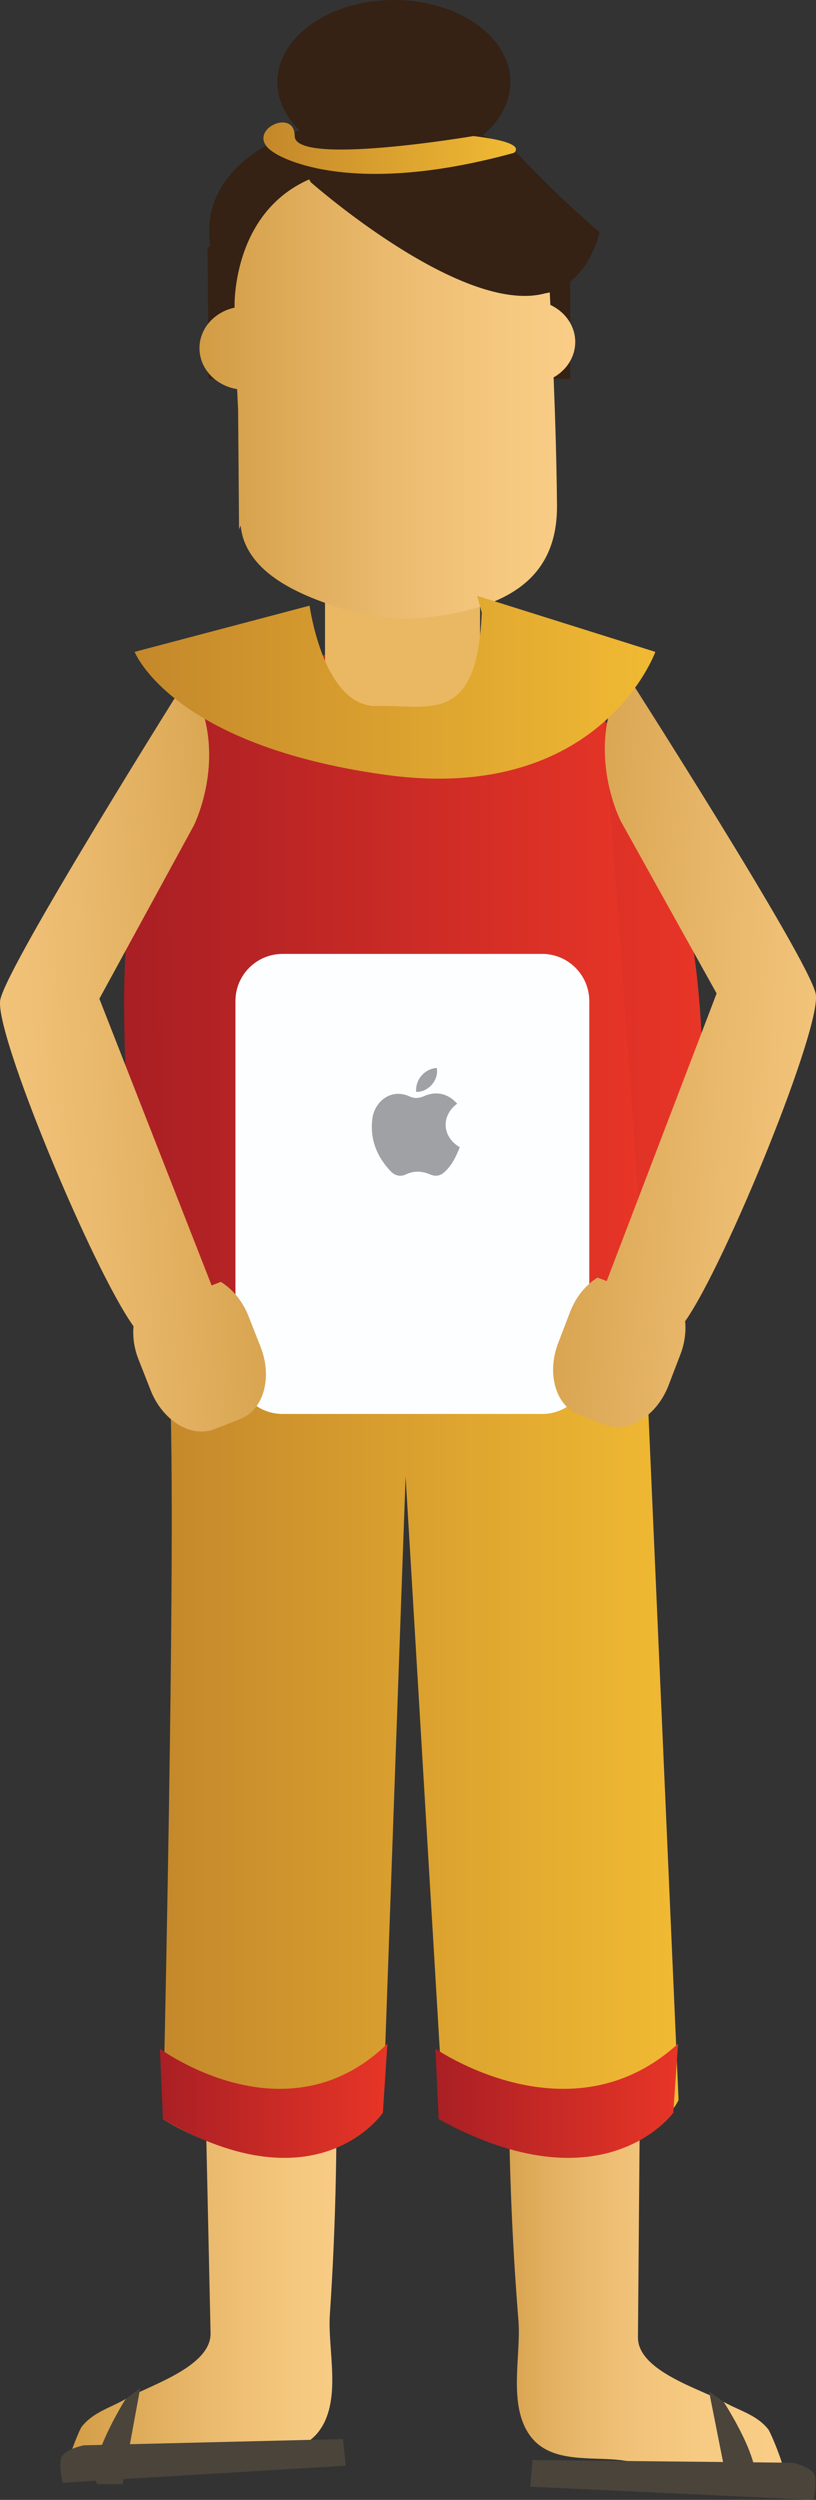 <?xml version="1.0" encoding="utf-8"?>
<!-- Generator: Adobe Illustrator 15.0.0, SVG Export Plug-In . SVG Version: 6.00 Build 0)  -->
<!DOCTYPE svg PUBLIC "-//W3C//DTD SVG 1.1//EN" "http://www.w3.org/Graphics/SVG/1.1/DTD/svg11.dtd">
<svg version="1.1" id="Layer_1" xmlns="http://www.w3.org/2000/svg" xmlns:xlink="http://www.w3.org/1999/xlink" x="0px" y="0px"
	 width="91.637px" height="280.727px" viewBox="419.304 5.278 91.637 280.727"
	 enable-background="new 419.304 5.278 91.637 280.727" xml:space="preserve">
<rect x="419.304" y="5.278" width="91.637" height="280.727" fill="#333333" stroke="none"/>
<g id="Layer_1_1_">
	<g>
		<g>
			<defs>
				<path id="SVGID_1_" d="M466.861,77.519c-40.341,0.549-34.63,37.203-31.225,75.563h60.745c0,0,12.951-75.559-29.038-75.566
					C467.18,77.515,467.024,77.517,466.861,77.519"/>
			</defs>
			<clipPath id="SVGID_2_">
				<use xlink:href="#SVGID_1_"  overflow="visible"/>
			</clipPath>
			
				<linearGradient id="SVGID_3_" gradientUnits="userSpaceOnUse" x1="-207.103" y1="113.712" x2="-206.104" y2="113.712" gradientTransform="matrix(65.026 0 0 65.026 13900.447 -7279.033)">
				<stop  offset="0" style="stop-color:#A91F24"/>
				<stop  offset="1" style="stop-color:#E83527"/>
			</linearGradient>
			<rect x="426.52" y="77.516" clip-path="url(#SVGID_2_)" fill="url(#SVGID_3_)" width="82.812" height="75.566"/>
		</g>
	</g>
	<g>
		<g>
			<defs>
				<rect id="SVGID_4_" x="-33.093" y="-134.17" width="1000" height="595.28"/>
			</defs>
			<clipPath id="SVGID_5_">
				<use xlink:href="#SVGID_4_"  overflow="visible"/>
			</clipPath>
			<path clip-path="url(#SVGID_5_)" fill="#EAB862" d="M473.214,83.043c0,3.762-3.694,6.813-8.246,6.813h-0.918
				c-4.555,0-8.246-3.051-8.246-6.813V71.311c0-3.761,3.691-6.814,8.246-6.814h0.918c4.552,0,8.246,3.053,8.246,6.814V83.043z"/>
		</g>
		<g>
			<defs>
				<rect id="SVGID_6_" x="-33.093" y="-134.17" width="1000" height="595.28"/>
			</defs>
			<clipPath id="SVGID_7_">
				<use xlink:href="#SVGID_6_"  overflow="visible"/>
			</clipPath>
			<path clip-path="url(#SVGID_7_)" fill="#352215" d="M445.868,32.946V47.83h-3.121l-0.142-14.616
				C442.605,33.214,444.876,29.729,445.868,32.946"/>
		</g>
		<g>
			<defs>
				<rect id="SVGID_8_" x="-33.093" y="-134.17" width="1000" height="595.28"/>
			</defs>
			<clipPath id="SVGID_9_">
				<use xlink:href="#SVGID_8_"  overflow="visible"/>
			</clipPath>
			<path clip-path="url(#SVGID_9_)" fill="#352215" d="M483.337,32.946V47.83h-3.122l-0.142-14.616
				C480.075,33.214,482.344,29.729,483.337,32.946"/>
		</g>
	</g>
	<g>
		<g>
			<defs>
				<path id="SVGID_10_" d="M445.631,27.84c0.008,0.458,0.011,0.918,0.008,1.377l-0.338-0.65l0.337,0.747
					c-0.008,1.241-0.062,2.481-0.197,3.719c0.046,0.363,0.086,0.715,0.09,1.018c0.036,1.922,0.069,3.849,0.111,5.776
					c-2.253,0.486-3.937,2.335-3.937,4.544c0,2.31,1.829,4.221,4.229,4.604c0.035,0.768,0.069,1.533,0.11,2.301l0.106,13.444
					l0.175-0.422c0.071,0.609,0.195,1.196,0.406,1.753c1.495,3.94,6.202,5.989,10.326,7.365c4.013,1.341,7.508,1.651,11.743,0.99
					c7.79-1.214,13.137-4.398,13.055-12.433c-0.047-4.769-0.19-9.543-0.381-14.314c1.456-0.825,2.43-2.295,2.43-3.978
					c0-1.818-1.137-3.388-2.792-4.161c-0.196-4.064-0.411-8.126-0.613-12.184c0,0-3.404-8.862-17.314-9.107
					c-0.16-0.003-0.319-0.004-0.477-0.004C451.371,18.223,446.813,25.488,445.631,27.84"/>
			</defs>
			<clipPath id="SVGID_11_">
				<use xlink:href="#SVGID_10_"  overflow="visible"/>
			</clipPath>
			
				<linearGradient id="SVGID_12_" gradientUnits="userSpaceOnUse" x1="-205.634" y1="115.974" x2="-204.634" y2="115.974" gradientTransform="matrix(42.2 0 0 42.2 9119.435 -4847.394)">
				<stop  offset="0" style="stop-color:#D29C44"/>
				<stop  offset="0.003" style="stop-color:#D29C44"/>
				<stop  offset="0.145" style="stop-color:#D9A551"/>
				<stop  offset="0.503" style="stop-color:#EABA6E"/>
				<stop  offset="0.796" style="stop-color:#F5C87F"/>
				<stop  offset="0.988" style="stop-color:#F9CD86"/>
				<stop  offset="1" style="stop-color:#F9CD86"/>
			</linearGradient>
			<rect x="441.706" y="18.224" clip-path="url(#SVGID_11_)" fill="url(#SVGID_12_)" width="42.199" height="56.843"/>
		</g>
	</g>
	<g>
		<g>
			<defs>
				<rect id="SVGID_13_" x="-33.093" y="-134.17" width="1000" height="595.28"/>
			</defs>
			<clipPath id="SVGID_14_">
				<use xlink:href="#SVGID_13_"  overflow="visible"/>
			</clipPath>
			<path clip-path="url(#SVGID_14_)" fill="#352215" d="M476.623,14.502c0,5.096-5.857,9.228-13.085,9.228
				c-7.226,0-13.084-4.132-13.084-9.228c0-5.093,5.858-9.224,13.084-9.224C470.764,5.278,476.623,9.409,476.623,14.502"/>
		</g>
	</g>
	<g>
		<g>
			<defs>
				<path id="SVGID_15_" d="M473.929,197.622l2.548,45.905c0.102,7.429,0.448,14.904,1.047,22.312
					c0.317,3.938-1.195,9.435,1.265,12.898c2.348,3.303,7.053,2.334,10.555,2.848c5.969,0.879,11.931,1.785,17.899,2.668
					c1.142,0.172-1.328-5.754-1.677-6.188c-1.312-1.632-3.24-2.076-4.988-3.062c-2.536-1.426-9.657-3.455-9.631-7.25
					c0.013-1.383,0.623-76.207,0.623-76.207L473.929,197.622z"/>
			</defs>
			<clipPath id="SVGID_16_">
				<use xlink:href="#SVGID_15_"  overflow="visible"/>
			</clipPath>
			
				<linearGradient id="SVGID_17_" gradientUnits="userSpaceOnUse" x1="-204.566" y1="117.614" x2="-203.565" y2="117.614" gradientTransform="matrix(33.612 0 0 33.612 7349.85 -3715.3)">
				<stop  offset="0" style="stop-color:#D29C44"/>
				<stop  offset="0.003" style="stop-color:#D29C44"/>
				<stop  offset="0.154" style="stop-color:#DEAB5A"/>
				<stop  offset="0.331" style="stop-color:#E9B96D"/>
				<stop  offset="0.52" style="stop-color:#F2C47B"/>
				<stop  offset="0.728" style="stop-color:#F7CB83"/>
				<stop  offset="0.988" style="stop-color:#F9CD86"/>
				<stop  offset="1" style="stop-color:#F9CD86"/>
			</linearGradient>
			<rect x="473.928" y="191.545" clip-path="url(#SVGID_16_)" fill="url(#SVGID_17_)" width="34.455" height="92.879"/>
		</g>
	</g>
	<g>
		<g>
			<defs>
				<rect id="SVGID_18_" x="-33.093" y="-134.17" width="1000" height="595.28"/>
			</defs>
			<clipPath id="SVGID_19_">
				<use xlink:href="#SVGID_18_"  overflow="visible"/>
			</clipPath>
			<path clip-path="url(#SVGID_19_)" fill="#4A443B" d="M508.237,281.833c0,0,2.427,0.438,2.599,1.561
				c0.17,1.123-0.178,2.611-0.178,2.611l-31.808-1.48l0.253-2.996L508.237,281.833z"/>
		</g>
		<g>
			<defs>
				<rect id="SVGID_20_" x="-33.093" y="-134.17" width="1000" height="595.28"/>
			</defs>
			<clipPath id="SVGID_21_">
				<use xlink:href="#SVGID_20_"  overflow="visible"/>
			</clipPath>
			<path clip-path="url(#SVGID_21_)" fill="#4A443B" d="M500.578,275.004c0,0,4.711,7.236,3.324,9.524l-2.84,0.038l-2.134-10.757
				L500.578,275.004z"/>
		</g>
	</g>
	<g>
		<g>
			<defs>
				<path id="SVGID_22_" d="M442.95,267.282c0.079,3.797-7.014,5.92-9.53,7.385c-1.731,1.01-3.654,1.479-4.944,3.129
					c-0.342,0.437-2.732,6.395-1.591,6.209c5.954-0.967,11.904-1.951,17.859-2.909c3.495-0.567,8.214,0.339,10.516-2.996
					c2.411-3.498,0.823-8.972,1.087-12.913c0.498-7.416,0.742-14.895,0.742-22.324l1.918-45.936l-17.724-5.838
					C441.283,191.088,442.921,265.901,442.95,267.282"/>
			</defs>
			<clipPath id="SVGID_23_">
				<use xlink:href="#SVGID_22_"  overflow="visible"/>
			</clipPath>
			
				<linearGradient id="SVGID_24_" gradientUnits="userSpaceOnUse" x1="-204.374" y1="117.909" x2="-203.374" y2="117.909" gradientTransform="matrix(32.428 0 0 32.428 7054.057 -3585.937)">
				<stop  offset="0" style="stop-color:#D29C44"/>
				<stop  offset="0.003" style="stop-color:#D29C44"/>
				<stop  offset="0.145" style="stop-color:#D9A551"/>
				<stop  offset="0.503" style="stop-color:#EABA6E"/>
				<stop  offset="0.796" style="stop-color:#F5C87F"/>
				<stop  offset="0.988" style="stop-color:#F9CD86"/>
				<stop  offset="1" style="stop-color:#F9CD86"/>
			</linearGradient>
			<rect x="425.743" y="191.088" clip-path="url(#SVGID_23_)" fill="url(#SVGID_24_)" width="33.264" height="93.102"/>
		</g>
	</g>
	<g>
		<g>
			<defs>
				<path id="SVGID_25_" d="M474.145,81.268c-0.756,5.297-7.569,7.949-15.137,6.057c-7.57-1.894-5.679-11.734-5.679-11.734
					c-1.892,0-12.11,5.3-12.11,5.3l-6.812,69.26l57.304-0.472l-5.074-70.303c-1.515-1.514-12.49-4.92-12.49-4.92L474.145,81.268
					L474.145,81.268z"/>
			</defs>
			<clipPath id="SVGID_26_">
				<use xlink:href="#SVGID_25_"  overflow="visible"/>
			</clipPath>
			
				<linearGradient id="SVGID_27_" gradientUnits="userSpaceOnUse" x1="-206.737" y1="114.275" x2="-205.737" y2="114.275" gradientTransform="matrix(57.303 0 0 57.303 12281.029 -6435.935)">
				<stop  offset="0" style="stop-color:#A91F24"/>
				<stop  offset="1" style="stop-color:#E83527"/>
			</linearGradient>
			<rect x="434.407" y="74.456" clip-path="url(#SVGID_26_)" fill="url(#SVGID_27_)" width="57.304" height="75.695"/>
		</g>
	</g>
	<g>
		<g>
			<defs>
				<rect id="SVGID_28_" x="-33.093" y="-134.17" width="1000" height="595.28"/>
			</defs>
			<clipPath id="SVGID_29_">
				<use xlink:href="#SVGID_28_"  overflow="visible"/>
			</clipPath>
			<path clip-path="url(#SVGID_29_)" fill="#4A443B" d="M428.702,279.877c0,0-2.42,0.473-2.575,1.598
				c-0.156,1.125,0.213,2.605,0.213,2.605l31.784-1.914l-0.297-2.992L428.702,279.877z"/>
		</g>
		<g>
			<defs>
				<rect id="SVGID_30_" x="-33.093" y="-134.17" width="1000" height="595.28"/>
			</defs>
			<clipPath id="SVGID_31_">
				<use xlink:href="#SVGID_30_"  overflow="visible"/>
			</clipPath>
			<path clip-path="url(#SVGID_31_)" fill="#4A443B" d="M433.419,274.667c0,0-4.609,7.297-3.19,9.566h2.838l1.986-10.783
				L433.419,274.667z"/>
		</g>
	</g>
	<g>
		<g>
			<defs>
				<path id="SVGID_32_" d="M437.829,157.258l0.114-0.004c-0.018-0.019-0.036-0.028-0.054-0.028
					C437.869,157.227,437.85,157.237,437.829,157.258 M437.943,157.254c1.636,1.787-0.339,85.998-0.339,85.998
					s15.328,10.006,24.695-0.715l2.555-71.471l4.257,71.471c0,0,22.14,7.148,26.396-1.431l-3.751-85.46L437.943,157.254z"/>
			</defs>
			<clipPath id="SVGID_33_">
				<use xlink:href="#SVGID_32_"  overflow="visible"/>
			</clipPath>
			
				<linearGradient id="SVGID_34_" gradientUnits="userSpaceOnUse" x1="-206.77" y1="114.275" x2="-205.77" y2="114.275" gradientTransform="matrix(57.903 0 0 57.903 12410.147 -6412.416)">
				<stop  offset="0" style="stop-color:#C4882B"/>
				<stop  offset="1" style="stop-color:#F1BA33"/>
				<stop  offset="1" style="stop-color:#687533"/>
			</linearGradient>
			<rect x="437.604" y="155.647" clip-path="url(#SVGID_33_)" fill="url(#SVGID_34_)" width="57.904" height="97.611"/>
		</g>
	</g>
	<g>
		<g>
			<defs>
				<path id="SVGID_35_" d="M439.052,149.393c-2.557,0-4.629,2.16-4.629,4.824c0,2.668,2.072,4.828,4.629,4.828h50.638
					c2.555,0,4.629-2.16,4.629-4.828c0-2.664-2.074-4.824-4.629-4.824H439.052z"/>
			</defs>
			<clipPath id="SVGID_36_">
				<use xlink:href="#SVGID_35_"  overflow="visible"/>
			</clipPath>
			
				<linearGradient id="SVGID_37_" gradientUnits="userSpaceOnUse" x1="-206.871" y1="114.07" x2="-205.871" y2="114.07" gradientTransform="matrix(59.896 0 0 59.896 12825.178 -6678.146)">
				<stop  offset="0" style="stop-color:#A91F24"/>
				<stop  offset="1" style="stop-color:#E83527"/>
			</linearGradient>
			<rect x="434.423" y="149.393" clip-path="url(#SVGID_36_)" fill="url(#SVGID_37_)" width="59.896" height="9.652"/>
		</g>
	</g>
	<g>
		<g>
			<defs>
				<rect id="SVGID_38_" x="-33.093" y="-134.17" width="1000" height="595.28"/>
			</defs>
			<clipPath id="SVGID_39_">
				<use xlink:href="#SVGID_38_"  overflow="visible"/>
			</clipPath>
			<path clip-path="url(#SVGID_39_)" fill="#352215" d="M454.211,25.748c0,0,17.036,15.054,26.354,12.46c0,0,4.382-0.435,6.08-6.858
				c0,0-4.318-3.598-8.737-8.327C473.486,18.295,446.193,12.796,454.211,25.748"/>
		</g>
		<g>
			<defs>
				<rect id="SVGID_40_" x="-33.093" y="-134.17" width="1000" height="595.28"/>
			</defs>
			<clipPath id="SVGID_41_">
				<use xlink:href="#SVGID_40_"  overflow="visible"/>
			</clipPath>
			<path clip-path="url(#SVGID_41_)" fill="#352215" d="M445.642,39.828c0,0-0.433-12.079,10.354-15.107
				c0,0-4.353-3.785-0.188-5.675C455.808,19.046,435.477,23.141,445.642,39.828"/>
		</g>
	</g>
	<g>
		<g>
			<defs>
				<path id="SVGID_42_" d="M450.13,22.45c0,0,7.569,5.301,26.873,0c0,0,1.892-1.136-4.544-1.892c0,0-20.06,3.407-20.06,0
					c0-1.1-0.631-1.529-1.359-1.529C449.516,19.029,447.568,20.914,450.13,22.45"/>
			</defs>
			<clipPath id="SVGID_43_">
				<use xlink:href="#SVGID_42_"  overflow="visible"/>
			</clipPath>
			
				<linearGradient id="SVGID_44_" gradientUnits="userSpaceOnUse" x1="-203.597" y1="119.153" x2="-202.597" y2="119.153" gradientTransform="matrix(28.376 0 0 28.376 6226.131 -3357.701)">
				<stop  offset="0" style="stop-color:#C4882B"/>
				<stop  offset="1" style="stop-color:#F1BA33"/>
				<stop  offset="1" style="stop-color:#687533"/>
			</linearGradient>
			<rect x="447.568" y="19.029" clip-path="url(#SVGID_43_)" fill="url(#SVGID_44_)" width="31.326" height="8.722"/>
		</g>
	</g>
	<g>
		<g>
			<defs>
				<rect id="SVGID_45_" x="-33.093" y="-134.17" width="1000" height="595.28"/>
			</defs>
			<clipPath id="SVGID_46_">
				<use xlink:href="#SVGID_45_"  overflow="visible"/>
			</clipPath>
			<path clip-path="url(#SVGID_46_)" fill="#FDFEFF" d="M485.481,158.758c0,2.927-2.372,5.3-5.297,5.3h-29.144
				c-2.925,0-5.296-2.373-5.296-5.3v-41.063c0-2.927,2.371-5.297,5.296-5.297h29.144c2.925,0,5.297,2.37,5.297,5.297V158.758z"/>
		</g>
		<g>
			<defs>
				<rect id="SVGID_47_" x="-33.093" y="-134.17" width="1000" height="595.28"/>
			</defs>
			<clipPath id="SVGID_48_">
				<use xlink:href="#SVGID_47_"  overflow="visible"/>
			</clipPath>
			<path clip-path="url(#SVGID_48_)" fill="#9FA1A4" d="M470.654,129.207c-1.757,1.293-1.812,3.646,0.285,4.904
				c-0.425,1.056-0.901,2.084-1.799,2.852c-0.437,0.374-0.971,0.437-1.479,0.219c-0.936-0.407-1.833-0.464-2.778-0.019
				c-0.626,0.292-1.231,0.143-1.718-0.369c-1.563-1.656-2.332-3.608-2.045-5.894c0.239-1.9,2.077-3.459,4.181-2.498
				c0.564,0.258,1.071,0.207,1.624-0.033c1.046-0.453,2.076-0.422,3.046,0.237C470.201,128.764,470.397,128.979,470.654,129.207"/>
		</g>
		<g>
			<defs>
				<rect id="SVGID_49_" x="-33.093" y="-134.17" width="1000" height="595.28"/>
			</defs>
			<clipPath id="SVGID_50_">
				<use xlink:href="#SVGID_49_"  overflow="visible"/>
			</clipPath>
			<path clip-path="url(#SVGID_50_)" fill="#9FA1A4" d="M466.039,127.892c-0.11-1.379,0.941-2.585,2.309-2.691
				C468.622,126.521,467.432,127.936,466.039,127.892"/>
		</g>
	</g>
	<g>
		<g>
			<defs>
				<path id="SVGID_51_" d="M419.339,117.536c-0.738,3.615,10.388,30.316,14.959,36.675c-0.089,0.972,0.01,2.017,0.332,3.064
					c-0.007,0.008-0.013,0.016-0.018,0.02c0.007,0,0.017,0,0.021-0.002c0.065,0.211,0.142,0.422,0.223,0.633l1.361,3.463
					c1.35,3.441,4.565,5.398,7.177,4.374l2.891-1.136c2.614-1.024,3.638-4.648,2.287-8.09l-1.36-3.463
					c-0.674-1.716-1.814-3.054-3.111-3.846c-0.343,0.135-0.689,0.268-1.032,0.401l-12.606-32.197L441.05,98.02
					c0,0,4.357-8.55-0.707-16.613C440.343,81.406,420.165,113.504,419.339,117.536"/>
			</defs>
			<clipPath id="SVGID_52_">
				<use xlink:href="#SVGID_51_"  overflow="visible"/>
			</clipPath>
			
				<linearGradient id="SVGID_53_" gradientUnits="userSpaceOnUse" x1="-213.109" y1="115.332" x2="-212.109" y2="115.332" gradientTransform="matrix(-48.498 2.939 2.939 48.498 -10220.744 -4844.109)">
				<stop  offset="0" style="stop-color:#D29C44"/>
				<stop  offset="0.003" style="stop-color:#D29C44"/>
				<stop  offset="0.145" style="stop-color:#D9A551"/>
				<stop  offset="0.503" style="stop-color:#EABA6E"/>
				<stop  offset="0.796" style="stop-color:#F5C87F"/>
				<stop  offset="0.988" style="stop-color:#F9CD86"/>
				<stop  offset="1" style="stop-color:#F9CD86"/>
			</linearGradient>
			<polygon clip-path="url(#SVGID_52_)" fill="url(#SVGID_53_)" points="449.807,79.515 413.445,81.719 418.715,168.68 
				455.078,166.476 			"/>
		</g>
	</g>
	<g>
		<g>
			<defs>
				<path id="SVGID_54_" d="M489.032,97.515l10.748,19.323l-12.343,32.302c-0.347-0.132-0.693-0.26-1.039-0.393
					c-1.287,0.801-2.418,2.149-3.078,3.871l-1.331,3.475c-1.321,3.451-0.27,7.066,2.353,8.072l2.9,1.11
					c2.62,1.007,5.819-0.979,7.143-4.433l1.331-3.475c0.081-0.209,0.152-0.42,0.218-0.633c0.006,0.001,0.014,0.004,0.021,0.004
					c-0.005-0.005-0.01-0.013-0.017-0.021c0.311-1.053,0.4-2.098,0.307-3.068c4.521-6.393,15.428-33.188,14.658-36.795
					c-0.858-4.026-21.296-35.957-21.296-35.957C484.605,89,489.032,97.515,489.032,97.515"/>
			</defs>
			<clipPath id="SVGID_55_">
				<use xlink:href="#SVGID_54_"  overflow="visible"/>
			</clipPath>
			
				<linearGradient id="SVGID_56_" gradientUnits="userSpaceOnUse" x1="-205.898" y1="114.925" x2="-204.897" y2="114.925" gradientTransform="matrix(48.519 2.541 -2.541 48.519 10758.668 -4930.351)">
				<stop  offset="0" style="stop-color:#D29C44"/>
				<stop  offset="0.003" style="stop-color:#D29C44"/>
				<stop  offset="0.145" style="stop-color:#D9A551"/>
				<stop  offset="0.503" style="stop-color:#EABA6E"/>
				<stop  offset="0.796" style="stop-color:#F5C87F"/>
				<stop  offset="0.988" style="stop-color:#F9CD86"/>
				<stop  offset="1" style="stop-color:#F9CD86"/>
			</linearGradient>
			<polygon clip-path="url(#SVGID_55_)" fill="url(#SVGID_56_)" points="480.751,79.278 516.129,81.131 511.584,167.9 
				476.208,166.047 			"/>
		</g>
	</g>
	<g>
		<g>
			<defs>
				<path id="SVGID_57_" d="M473.406,74.062c-0.441,10.896-4.389,10.715-9.286,10.534c-0.813-0.03-1.654-0.06-2.51-0.04
					c-6,0.15-7.538-11.265-7.538-11.265l-19.648,5.19c0,0,4.104,10.496,28.211,13.811s30.264-13.811,30.264-13.811l-20.02-6.297
					L473.406,74.062z"/>
			</defs>
			<clipPath id="SVGID_58_">
				<use xlink:href="#SVGID_57_"  overflow="visible"/>
			</clipPath>
			
				<linearGradient id="SVGID_59_" gradientUnits="userSpaceOnUse" x1="-206.8" y1="114.205" x2="-205.8" y2="114.205" gradientTransform="matrix(58.475 0 0 58.475 12527.068 -6594.248)">
				<stop  offset="0" style="stop-color:#C4882B"/>
				<stop  offset="1" style="stop-color:#F1BA33"/>
				<stop  offset="1" style="stop-color:#687533"/>
			</linearGradient>
			<rect x="434.423" y="72.184" clip-path="url(#SVGID_58_)" fill="url(#SVGID_59_)" width="58.475" height="23.423"/>
		</g>
	</g>
	<g>
		<g>
			<defs>
				<path id="SVGID_60_" d="M437.262,235.342l0.342,7.91c17.376,10.18,24.695-0.715,24.695-0.715l0.511-7.762
					C451.456,245.846,437.262,235.342,437.262,235.342"/>
			</defs>
			<clipPath id="SVGID_61_">
				<use xlink:href="#SVGID_60_"  overflow="visible"/>
			</clipPath>
			
				<linearGradient id="SVGID_62_" gradientUnits="userSpaceOnUse" x1="-202.907" y1="120.275" x2="-201.907" y2="120.275" gradientTransform="matrix(25.547 0 0 25.547 5620.905 -2828.538)">
				<stop  offset="0" style="stop-color:#A91F24"/>
				<stop  offset="1" style="stop-color:#E83527"/>
			</linearGradient>
			<rect x="437.262" y="234.776" clip-path="url(#SVGID_61_)" fill="url(#SVGID_62_)" width="25.548" height="18.655"/>
		</g>
	</g>
	<g>
		<g>
			<defs>
				<path id="SVGID_63_" d="M468.204,235.342l0.365,7.91c18.533,10.18,26.341-0.715,26.341-0.715l0.542-7.762
					C483.34,245.846,468.204,235.342,468.204,235.342"/>
			</defs>
			<clipPath id="SVGID_64_">
				<use xlink:href="#SVGID_63_"  overflow="visible"/>
			</clipPath>
			
				<linearGradient id="SVGID_65_" gradientUnits="userSpaceOnUse" x1="-203.339" y1="119.603" x2="-202.339" y2="119.603" gradientTransform="matrix(27.248 0 0 27.248 6008.784 -3014.85)">
				<stop  offset="0" style="stop-color:#A91F24"/>
				<stop  offset="1" style="stop-color:#E83527"/>
			</linearGradient>
			<rect x="468.204" y="234.776" clip-path="url(#SVGID_64_)" fill="url(#SVGID_65_)" width="27.248" height="18.655"/>
		</g>
	</g>
	<g>
		<g>
			<defs>
				<rect id="SVGID_66_" x="-33.093" y="-134.17" width="1000" height="595.28"/>
			</defs>
			<clipPath id="SVGID_67_">
				<use xlink:href="#SVGID_66_"  overflow="visible"/>
			</clipPath>
			<path clip-path="url(#SVGID_67_)" fill="#E74C25" d="M936.752,280.719c0,10.812-8.771,19.582-19.586,19.582H714.792
				c-10.816,0-19.586-8.77-19.586-19.582V19.585C695.206,8.77,703.974,0,714.792,0h202.377c10.814,0,19.585,8.77,19.585,19.585
				L936.752,280.719L936.752,280.719z"/>
		</g>
		<g>
			<defs>
				<rect id="SVGID_68_" x="-33.093" y="-134.17" width="1000" height="595.28"/>
			</defs>
			<clipPath id="SVGID_69_">
				<use xlink:href="#SVGID_68_"  overflow="visible"/>
			</clipPath>
			<path clip-path="url(#SVGID_69_)" fill="#FFFFFF" d="M792.997,150.995l60.958,2.15c0,0,12.465-80.604-28.869-79.88
				C785.92,73.953,791.746,109.592,792.997,150.995"/>
		</g>
	</g>
	<g>
		<g>
			<defs>
				<path id="SVGID_70_" d="M831.421,198.01l2.687,46.175c0.121,7.474,0.489,14.991,1.111,22.44
					c0.328,3.963-1.18,9.492,1.307,12.973c2.368,3.316,7.098,2.328,10.624,2.836c6.005,0.869,12.008,1.764,18.013,2.635
					c1.148,0.17-1.351-5.783-1.7-6.216c-1.326-1.644-3.269-2.082-5.026-3.065c-2.554-1.432-9.724-3.453-9.706-7.271
					c0.006-1.391,0.423-76.665,0.423-76.665L831.421,198.01z"/>
			</defs>
			<clipPath id="SVGID_71_">
				<use xlink:href="#SVGID_70_"  overflow="visible"/>
			</clipPath>
			
				<linearGradient id="SVGID_72_" gradientUnits="userSpaceOnUse" x1="-204.618" y1="117.581" x2="-203.618" y2="117.581" gradientTransform="matrix(33.812 -0.089 0.089 33.812 7739.48 -3755.259)">
				<stop  offset="0" style="stop-color:#D29C44"/>
				<stop  offset="0.003" style="stop-color:#D29C44"/>
				<stop  offset="0.154" style="stop-color:#DEAB5A"/>
				<stop  offset="0.331" style="stop-color:#E9B96D"/>
				<stop  offset="0.52" style="stop-color:#F2C47B"/>
				<stop  offset="0.728" style="stop-color:#F7CB83"/>
				<stop  offset="0.988" style="stop-color:#F9CD86"/>
				<stop  offset="1" style="stop-color:#F9CD86"/>
			</linearGradient>
			<polygon clip-path="url(#SVGID_71_)" fill="url(#SVGID_72_)" points="831.174,191.851 866.31,191.758 866.558,285.237 
				831.422,285.331 			"/>
		</g>
	</g>
	<g>
		<g>
			<defs>
				<rect id="SVGID_73_" x="-33.093" y="-134.17" width="1000" height="595.28"/>
			</defs>
			<clipPath id="SVGID_74_">
				<use xlink:href="#SVGID_73_"  overflow="visible"/>
			</clipPath>
			<path clip-path="url(#SVGID_74_)" fill="#4A443B" d="M865.018,283.206c0,0,2.443,0.436,2.618,1.565
				c0.173,1.128-0.174,2.625-0.174,2.625l-32.003-1.403l0.247-3.014L865.018,283.206z"/>
		</g>
	</g>
	<g>
		<g>
			<defs>
				<path id="SVGID_75_" d="M800.44,268.17c0.09,3.818-7.04,5.974-9.566,7.453c-1.74,1.02-3.672,1.496-4.967,3.16
					c-0.341,0.441-2.729,6.438-1.584,6.252c5.989-0.988,11.974-1.996,17.961-2.979c3.517-0.575,8.263,0.321,10.567-3.039
					c2.42-3.526,0.807-9.026,1.062-12.995c0.479-7.461,0.703-14.984,0.685-22.459l1.81-46.213l-17.847-5.825
					C798.56,191.525,800.408,266.78,800.44,268.17"/>
			</defs>
			<clipPath id="SVGID_76_">
				<use xlink:href="#SVGID_75_"  overflow="visible"/>
			</clipPath>
			
				<linearGradient id="SVGID_77_" gradientUnits="userSpaceOnUse" x1="-204.429" y1="117.876" x2="-203.428" y2="117.876" gradientTransform="matrix(32.622 -0.086 0.086 32.622 7442.583 -3624.574)">
				<stop  offset="0" style="stop-color:#D29C44"/>
				<stop  offset="0.003" style="stop-color:#D29C44"/>
				<stop  offset="0.145" style="stop-color:#D9A551"/>
				<stop  offset="0.503" style="stop-color:#EABA6E"/>
				<stop  offset="0.796" style="stop-color:#F5C87F"/>
				<stop  offset="0.988" style="stop-color:#F9CD86"/>
				<stop  offset="1" style="stop-color:#F9CD86"/>
			</linearGradient>
			<polygon clip-path="url(#SVGID_76_)" fill="url(#SVGID_77_)" points="782.928,191.526 816.407,191.438 816.655,285.222 
				783.177,285.311 			"/>
		</g>
	</g>
	<g>
		<g>
			<defs>
				<path id="SVGID_78_" d="M789.795,212.14c0,0,13.468,17.099,33.408-0.373l1.278-56.544l-31.699-0.771
					C792.784,154.45,772.612,193.338,789.795,212.14"/>
			</defs>
			<clipPath id="SVGID_79_">
				<use xlink:href="#SVGID_78_"  overflow="visible"/>
			</clipPath>
			
				<linearGradient id="SVGID_80_" gradientUnits="userSpaceOnUse" x1="-205.603" y1="116.17" x2="-204.603" y2="116.17" gradientTransform="matrix(41.715 -0.111 0.111 41.715 9346.717 -4676.839)">
				<stop  offset="0" style="stop-color:#A91F24"/>
				<stop  offset="1" style="stop-color:#E83527"/>
			</linearGradient>
			<polygon clip-path="url(#SVGID_79_)" fill="url(#SVGID_80_)" points="772.414,154.452 824.482,154.313 824.681,229.239 
				772.612,229.375 			"/>
		</g>
	</g>
	<g>
		<g>
			<defs>
				<path id="SVGID_81_" d="M819.702,156.375l1.577,56.537c20.034,17.367,33.41,0.198,33.41,0.198
					c17.083-18.894-3.293-57.674-3.293-57.674L819.702,156.375z"/>
			</defs>
			<clipPath id="SVGID_82_">
				<use xlink:href="#SVGID_81_"  overflow="visible"/>
			</clipPath>
			
				<linearGradient id="SVGID_83_" gradientUnits="userSpaceOnUse" x1="-205.603" y1="116.169" x2="-204.603" y2="116.169" gradientTransform="matrix(41.715 -0.111 0.111 41.715 9383.654 -4675.777)">
				<stop  offset="0" style="stop-color:#A91F24"/>
				<stop  offset="1" style="stop-color:#E83527"/>
			</linearGradient>
			<polygon clip-path="url(#SVGID_82_)" fill="url(#SVGID_83_)" points="819.503,155.438 871.771,155.299 871.97,230.28 
				819.702,230.418 			"/>
		</g>
	</g>
	<g>
		<g>
			<defs>
				<rect id="SVGID_84_" x="-33.093" y="-134.17" width="1000" height="595.28"/>
			</defs>
			<clipPath id="SVGID_85_">
				<use xlink:href="#SVGID_84_"  overflow="visible"/>
			</clipPath>
			<path clip-path="url(#SVGID_85_)" fill="#EAB862" d="M829.506,75.062c0.009,3.785-3.697,6.864-8.279,6.877l-0.922,0.001
				c-4.58,0.012-8.305-3.047-8.313-6.832l-0.031-11.803c-0.011-3.784,3.697-6.861,8.278-6.874l0.921-0.002
				c4.582-0.013,8.306,3.047,8.314,6.831L829.506,75.062z"/>
		</g>
	</g>
	<g>
		<g>
			<defs>
				<path id="SVGID_86_" d="M849.178,149.732l-54.562,0.145c-2.756,0.006-4.981,2.185-4.976,4.868
					c0.009,2.68,2.246,4.846,5.002,4.84l54.561-0.145c2.753-0.007,4.981-2.186,4.975-4.867c-0.007-2.677-2.236-4.841-4.982-4.841
					C849.19,149.732,849.184,149.732,849.178,149.732"/>
			</defs>
			<clipPath id="SVGID_87_">
				<use xlink:href="#SVGID_86_"  overflow="visible"/>
			</clipPath>
			
				<linearGradient id="SVGID_88_" gradientUnits="userSpaceOnUse" x1="-207.096" y1="113.752" x2="-206.095" y2="113.752" gradientTransform="matrix(64.535 -0.171 0.171 64.535 14135.084 -7221.623)">
				<stop  offset="0" style="stop-color:#A91F24"/>
				<stop  offset="1" style="stop-color:#E83527"/>
			</linearGradient>
			<polygon clip-path="url(#SVGID_87_)" fill="url(#SVGID_88_)" points="789.61,149.732 854.185,149.562 854.211,159.59 
				789.636,159.762 			"/>
		</g>
	</g>
	<g>
		<g>
			<defs>
				<path id="SVGID_89_" d="M824.483,155.222l-2.286,0.005c-3.784,0.012-6.844,3.089-6.832,6.873l0.003,1.712
					c0.006,2.319,1.166,4.362,2.937,5.601c-0.853,12.791-2.393,38.942-1.095,43.225c1.729,5.71,5.168,10.27,5.168,10.27
					s5.7-4.015,6.826-10.299l-1.588-42.719c2.226-1.139,3.751-3.448,3.743-6.118l-0.005-1.712c-0.01-3.78-3.076-6.836-6.854-6.836
					C824.495,155.222,824.489,155.222,824.483,155.222"/>
			</defs>
			<clipPath id="SVGID_90_">
				<use xlink:href="#SVGID_89_"  overflow="visible"/>
			</clipPath>
			
				<linearGradient id="SVGID_91_" gradientUnits="userSpaceOnUse" x1="-198.821" y1="126.537" x2="-197.821" y2="126.537" gradientTransform="matrix(15.99 -0.042 0.042 15.99 3989.294 -1842.654)">
				<stop  offset="0" style="stop-color:#A91F24"/>
				<stop  offset="1" style="stop-color:#E83527"/>
			</linearGradient>
			<polygon clip-path="url(#SVGID_90_)" fill="url(#SVGID_91_)" points="815.173,155.223 831.367,155.18 831.545,222.905 
				815.353,222.948 			"/>
		</g>
	</g>
	<g>
		<g>
			<defs>
				<rect id="SVGID_92_" x="-33.093" y="-134.17" width="1000" height="595.28"/>
			</defs>
			<clipPath id="SVGID_93_">
				<use xlink:href="#SVGID_92_"  overflow="visible"/>
			</clipPath>
			<path clip-path="url(#SVGID_93_)" fill="#FFFFFF" d="M810.373,75.304c0,0-1.876,9.904,5.742,11.788
				c7.621,1.883,14.468-0.801,15.216-6.133l-0.02-6.852c0,0,11.05,3.397,12.578,4.915l5.289,70.711l-55.043-0.17l4.067-68.896
				C798.204,80.666,808.47,75.309,810.373,75.304"/>
		</g>
		<g>
			<defs>
				<rect id="SVGID_94_" x="-33.093" y="-134.17" width="1000" height="595.28"/>
			</defs>
			<clipPath id="SVGID_95_">
				<use xlink:href="#SVGID_94_"  overflow="visible"/>
			</clipPath>
			<path clip-path="url(#SVGID_95_)" fill="#4A443B" d="M784.433,283.167c0,0-2.435,0.484-2.585,1.613
				c-0.153,1.133,0.22,2.623,0.22,2.623l31.972-2.012l-0.308-3.012L784.433,283.167z"/>
		</g>
		<g>
			<defs>
				<rect id="SVGID_96_" x="-33.093" y="-134.17" width="1000" height="595.28"/>
			</defs>
			<clipPath id="SVGID_97_">
				<use xlink:href="#SVGID_96_"  overflow="visible"/>
			</clipPath>
			<path clip-path="url(#SVGID_97_)" fill="#8F9293" d="M802.446,29.307l0.04,14.972l-3.14,0.008l-0.184-14.703
				C799.164,29.584,801.438,26.072,802.446,29.307"/>
		</g>
		<g>
			<defs>
				<rect id="SVGID_98_" x="-33.093" y="-134.17" width="1000" height="595.28"/>
			</defs>
			<clipPath id="SVGID_99_">
				<use xlink:href="#SVGID_98_"  overflow="visible"/>
			</clipPath>
			<path clip-path="url(#SVGID_99_)" fill="#8F9293" d="M840.139,29.206l0.041,14.974l-3.144,0.007l-0.181-14.701
				C836.857,29.486,839.131,25.971,840.139,29.206"/>
		</g>
	</g>
	<g>
		<g>
			<defs>
				<path id="SVGID_100_" d="M802.194,24.171c0.009,0.463,0.014,0.922,0.011,1.385l-0.341-0.654l0.34,0.75
					c-0.003,1.249-0.053,2.497-0.187,3.742c0.046,0.366,0.086,0.719,0.093,1.025c0.039,1.933,0.079,3.871,0.128,5.809
					c-2.269,0.497-3.955,2.359-3.948,4.585c0.006,2.32,1.849,4.24,4.267,4.617c0.034,0.771,0.074,1.541,0.115,2.313l0.146,13.525
					l0.172-0.424c0.076,0.61,0.2,1.202,0.415,1.762c1.514,3.957,6.254,6.007,10.408,7.382c4.04,1.339,7.556,1.64,11.812,0.966
					c7.836-1.243,13.207-4.462,13.104-12.545c-0.061-4.796-0.22-9.599-0.421-14.399c1.463-0.832,2.438-2.315,2.434-4.006
					c-0.004-1.83-1.151-3.407-2.82-4.181c-0.208-4.087-0.434-8.173-0.647-12.253c0,0-3.451-8.907-17.443-9.116
					c-0.136-0.002-0.271-0.003-0.404-0.003C807.96,14.451,803.375,21.796,802.194,24.171"/>
			</defs>
			<clipPath id="SVGID_101_">
				<use xlink:href="#SVGID_100_"  overflow="visible"/>
			</clipPath>
			
				<linearGradient id="SVGID_102_" gradientUnits="userSpaceOnUse" x1="-205.676" y1="115.947" x2="-204.676" y2="115.947" gradientTransform="matrix(42.451 -0.112 0.112 42.451 9516.461 -4902.089)">
				<stop  offset="0" style="stop-color:#D29C44"/>
				<stop  offset="0.003" style="stop-color:#D29C44"/>
				<stop  offset="0.145" style="stop-color:#D9A551"/>
				<stop  offset="0.503" style="stop-color:#EABA6E"/>
				<stop  offset="0.796" style="stop-color:#F5C87F"/>
				<stop  offset="0.988" style="stop-color:#F9CD86"/>
				<stop  offset="1" style="stop-color:#F9CD86"/>
			</linearGradient>
			<polygon clip-path="url(#SVGID_101_)" fill="url(#SVGID_102_)" points="798.131,14.452 840.745,14.339 840.896,71.628 
				798.283,71.741 			"/>
		</g>
	</g>
	<g>
		<g>
			<defs>
				<rect id="SVGID_103_" x="-33.093" y="-134.17" width="1000" height="595.28"/>
			</defs>
			<clipPath id="SVGID_104_">
				<use xlink:href="#SVGID_103_"  overflow="visible"/>
			</clipPath>
			<path clip-path="url(#SVGID_104_)" fill="#352215" d="M819.226,12.193c0,0,1.301,11.414-0.917,12.688
				c-2.219,1.274-14.119,1.52-16.647,5.119c-2.531,3.6-8.721,2.983-9.218-5.261c0,0,5.086,3.37,6.664,0.193
				C800.687,21.756,798.112,8.021,819.226,12.193"/>
		</g>
		<g>
			<defs>
				<rect id="SVGID_105_" x="-33.093" y="-134.17" width="1000" height="595.28"/>
			</defs>
			<clipPath id="SVGID_106_">
				<use xlink:href="#SVGID_105_"  overflow="visible"/>
			</clipPath>
			<path clip-path="url(#SVGID_106_)" fill="#352215" d="M819.862,12.191c0,0-0.604,12.055,1.621,13.316
				c2.227,1.263,13.297,0.177,15.844,3.764c2.549,3.588,8.735,2.938,9.189-5.31c0,0-5.069,3.397-6.663,0.23
				C838.256,21.023,840.955,7.906,819.862,12.191"/>
		</g>
		<g>
			<defs>
				<rect id="SVGID_107_" x="-33.093" y="-134.17" width="1000" height="595.28"/>
			</defs>
			<clipPath id="SVGID_108_">
				<use xlink:href="#SVGID_107_"  overflow="visible"/>
			</clipPath>
			<path clip-path="url(#SVGID_108_)" fill="#4A443B" d="M859.814,275.172c0,0,4.761,7.269,3.37,9.572l-2.857,0.047l-2.174-10.816
				L859.814,275.172z"/>
		</g>
		<g>
			<defs>
				<rect id="SVGID_109_" x="-33.093" y="-134.17" width="1000" height="595.28"/>
			</defs>
			<clipPath id="SVGID_110_">
				<use xlink:href="#SVGID_109_"  overflow="visible"/>
			</clipPath>
			<path clip-path="url(#SVGID_110_)" fill="#4A443B" d="M792.252,275.01c0,0-4.618,7.355-3.185,9.635l2.854-0.007l1.971-10.854
				L792.252,275.01z"/>
		</g>
		<g>
			<defs>
				<rect id="SVGID_111_" x="-33.093" y="-134.17" width="1000" height="595.28"/>
			</defs>
			<clipPath id="SVGID_112_">
				<use xlink:href="#SVGID_111_"  overflow="visible"/>
			</clipPath>
			<path clip-path="url(#SVGID_112_)" fill="#FDFEFF" d="M811.184,51.741c1.054,1.408,1.362,3.132,0.687,3.857l-6.682,7.259
				c-0.67,0.736-2.069,0.185-3.124-1.23l-14.898-20.102c-1.066-1.451-1.386-3.213-0.714-3.937l6.718-7.156
				c0.676-0.713,2.088-0.12,3.151,1.322L811.184,51.741z"/>
		</g>
		<g>
			<defs>
				<rect id="SVGID_113_" x="-33.093" y="-134.17" width="1000" height="595.28"/>
			</defs>
			<clipPath id="SVGID_114_">
				<use xlink:href="#SVGID_113_"  overflow="visible"/>
			</clipPath>
			<path clip-path="url(#SVGID_114_)" fill="#9FA1A4" d="M797.466,40.622c-0.071,1.207,0.767,2.377,1.866,2.304
				c0.252,0.654,0.479,1.315,0.48,1.985c0.002,0.324-0.14,0.531-0.373,0.59c-0.436,0.11-0.729,0.378-0.859,0.906
				c-0.085,0.35-0.324,0.475-0.658,0.385c-1.08-0.294-2.022-0.995-2.765-2.211c-0.615-1.009-0.62-2.38,0.374-2.599
				c0.267-0.06,0.402-0.252,0.485-0.549c0.156-0.566,0.484-0.889,1.021-0.882C797.167,40.552,797.303,40.593,797.466,40.622"/>
		</g>
		<g>
			<defs>
				<rect id="SVGID_115_" x="-33.093" y="-134.17" width="1000" height="595.28"/>
			</defs>
			<clipPath id="SVGID_116_">
				<use xlink:href="#SVGID_115_"  overflow="visible"/>
			</clipPath>
			<path clip-path="url(#SVGID_116_)" fill="#9FA1A4" d="M795.574,41.489c-0.535-0.642-0.649-1.578-0.271-2.078
				C795.868,39.969,796.016,41.052,795.574,41.489"/>
		</g>
	</g>
	<g>
		<g>
			<defs>
				<path id="SVGID_117_" d="M793.963,48.84l-2.272,2.974c-0.995,1.303-1.548,2.763-1.669,4.138l-21.948,25.719
					c0,0-3.465,4.26-1.027,6.786c2.437,2.525,30.413,5.952,30.413,5.952s3.373-7.325,1.08-11.369l-16.981-2.382l15.065-17.731
					c0.091,0.091,0.188,0.18,0.276,0.271c0.063-0.07,0.13-0.139,0.189-0.207c1.645-0.115,3.4-1.006,4.771-2.536
					c0.01,0,0.019,0.002,0.027,0.002c-0.005-0.005-0.01-0.01-0.018-0.016c0.15-0.165,0.293-0.339,0.431-0.522l2.271-2.972
					c2.261-2.957,2.272-6.743,0.026-8.457l-2.483-1.897c-0.742-0.566-1.638-0.836-2.586-0.836
					C797.608,45.757,795.474,46.862,793.963,48.84"/>
			</defs>
			<clipPath id="SVGID_118_">
				<use xlink:href="#SVGID_117_"  overflow="visible"/>
			</clipPath>
			
				<linearGradient id="SVGID_119_" gradientUnits="userSpaceOnUse" x1="-205.09" y1="115.516" x2="-204.089" y2="115.516" gradientTransform="matrix(42.412 4.037 -4.037 42.412 9926.623 -4003.374)">
				<stop  offset="0" style="stop-color:#D29C44"/>
				<stop  offset="0.003" style="stop-color:#D29C44"/>
				<stop  offset="0.145" style="stop-color:#D9A551"/>
				<stop  offset="0.503" style="stop-color:#EABA6E"/>
				<stop  offset="0.796" style="stop-color:#F5C87F"/>
				<stop  offset="0.988" style="stop-color:#F9CD86"/>
				<stop  offset="1" style="stop-color:#F9CD86"/>
			</linearGradient>
			<polygon clip-path="url(#SVGID_118_)" fill="url(#SVGID_119_)" points="764.988,41.773 811.434,46.194 806.464,98.394 
				760.019,93.973 			"/>
		</g>
	</g>
	<g>
		<g>
			<defs>
				<path id="SVGID_120_" d="M844.107,95.748l11.867,18.814l-10.612,33.128c-0.354-0.112-0.709-0.222-1.064-0.337
					c-1.249,0.877-2.312,2.294-2.877,4.062l-1.146,3.561c-1.138,3.542,0.119,7.113,2.808,7.977l2.977,0.957
					c2.688,0.863,5.791-1.305,6.929-4.847l1.145-3.565c0.07-0.213,0.132-0.431,0.183-0.646c0.008,0,0.016,0,0.023,0.002
					c-0.009-0.007-0.013-0.013-0.019-0.021c0.255-1.074,0.289-2.129,0.139-3.1c4.186-6.672,13.659-34.188,12.688-37.769
					c-1.084-3.995-23.38-34.941-23.38-34.941C839.191,87.437,844.107,95.748,844.107,95.748"/>
			</defs>
			<clipPath id="SVGID_121_">
				<use xlink:href="#SVGID_120_"  overflow="visible"/>
			</clipPath>
			
				<linearGradient id="SVGID_122_" gradientUnits="userSpaceOnUse" x1="-206.221" y1="115.108" x2="-205.221" y2="115.108" gradientTransform="matrix(48.874 -0.129 0.129 48.874 10896.992 -5530.523)">
				<stop  offset="0" style="stop-color:#D29C44"/>
				<stop  offset="0.003" style="stop-color:#D29C44"/>
				<stop  offset="0.145" style="stop-color:#D9A551"/>
				<stop  offset="0.503" style="stop-color:#EABA6E"/>
				<stop  offset="0.796" style="stop-color:#F5C87F"/>
				<stop  offset="0.988" style="stop-color:#F9CD86"/>
				<stop  offset="1" style="stop-color:#F9CD86"/>
			</linearGradient>
			<polygon clip-path="url(#SVGID_121_)" fill="url(#SVGID_122_)" points="838.91,79.022 868.117,78.945 868.344,164.771 
				839.137,164.848 			"/>
		</g>
	</g>
	<g>
		<g>
			<defs>
				<rect id="SVGID_123_" x="-33.093" y="-134.17" width="1000" height="595.28"/>
			</defs>
			<clipPath id="SVGID_124_">
				<use xlink:href="#SVGID_123_"  overflow="visible"/>
			</clipPath>
			<path clip-path="url(#SVGID_124_)" fill="#F3AB1D" d="M758.129,143.837c1.193,0.341,2.24,0.896,3.138,1.665
				c0.896,0.769,1.622,1.688,2.178,2.754c0.556,1.239,0.833,2.477,0.833,3.715c0,1.152-0.225,2.242-0.673,3.266
				c-0.448,1.025-1.057,1.922-1.825,2.691c-0.77,0.768-1.665,1.377-2.689,1.824c-1.022,0.449-2.113,0.674-3.268,0.674h-4.163v3.906
				h-3.073v-3.906h-4.292v-0.065c-1.152,0-2.24-0.213-3.267-0.64c-1.023-0.428-1.922-1.025-2.689-1.793
				c-0.769-0.77-1.366-1.666-1.793-2.691c-0.428-1.023-0.641-2.113-0.641-3.266h3.074c0,1.494,0.521,2.754,1.568,3.779
				c1.047,1.024,2.295,1.537,3.745,1.537v0.063h4.292h3.074h4.163c1.495,0,2.755-0.522,3.779-1.569
				c1.024-1.045,1.538-2.316,1.538-3.811c0-1.238-0.374-2.326-1.122-3.267c-0.747-0.939-1.676-1.579-2.785-1.921l-0.32-0.064
				l-1.09-0.256l-12.872-3.011c-0.216-0.042-0.396-0.085-0.546-0.128c-0.15-0.042-0.331-0.084-0.544-0.128
				c-2.35-0.726-4.058-2.199-5.125-4.419c-0.555-1.196-0.831-2.412-0.831-3.651c0-1.153,0.213-2.242,0.64-3.266
				c0.428-1.025,1.025-1.921,1.793-2.69c0.77-0.769,1.666-1.377,2.69-1.826c1.025-0.448,2.113-0.673,3.266-0.673h4.292v-3.906h3.074
				v3.906h4.163c1.153,0,2.244,0.225,3.268,0.673c1.024,0.449,1.921,1.057,2.689,1.826c0.77,0.769,1.377,1.665,1.825,2.69
				c0.448,1.024,0.673,2.113,0.673,3.266h-3.075h-0.062c0-0.726-0.142-1.419-0.417-2.081c-0.278-0.662-0.652-1.239-1.121-1.729
				c-0.47-0.491-1.024-0.875-1.665-1.153c-0.642-0.278-1.345-0.417-2.114-0.417h-4.163h-3.073h-4.293
				c-0.726,0-1.419,0.139-2.08,0.417c-0.663,0.278-1.229,0.662-1.697,1.153c-0.47,0.49-0.843,1.056-1.121,1.696
				c-0.277,0.641-0.415,1.346-0.415,2.114c0,1.196,0.341,2.253,1.024,3.171c0.682,0.918,1.558,1.547,2.625,1.889l0.896,0.192
				l0.768,0.192l13.132,3.139C757.638,143.709,757.873,143.753,758.129,143.837"/>
		</g>
		<g>
			<defs>
				<rect id="SVGID_125_" x="-33.093" y="-134.17" width="1000" height="595.28"/>
			</defs>
			<clipPath id="SVGID_126_">
				<use xlink:href="#SVGID_125_"  overflow="visible"/>
			</clipPath>
			<path clip-path="url(#SVGID_126_)" fill="#F3AB1D" d="M905.025,207.265c0.837,0.239,1.569,0.63,2.198,1.168
				c0.628,0.536,1.137,1.181,1.523,1.929c0.39,0.867,0.583,1.734,0.583,2.602c0,0.808-0.155,1.57-0.47,2.287
				c-0.313,0.719-0.741,1.348-1.277,1.885c-0.537,0.539-1.168,0.966-1.885,1.279c-0.719,0.313-1.48,0.471-2.29,0.471h-2.914v2.736
				h-2.153v-2.736h-3.004v-0.045c-0.81,0-1.571-0.148-2.289-0.447c-0.72-0.301-1.347-0.719-1.886-1.258
				c-0.536-0.537-0.956-1.166-1.256-1.885c-0.299-0.717-0.447-1.479-0.447-2.287h2.154c0,1.047,0.364,1.931,1.099,2.646
				c0.732,0.719,1.605,1.076,2.625,1.076v0.045h3.004h2.154h2.913c1.049,0,1.931-0.365,2.648-1.098
				c0.717-0.733,1.076-1.625,1.076-2.672c0-0.865-0.263-1.627-0.785-2.287c-0.522-0.657-1.174-1.105-1.951-1.346l-0.225-0.045
				l-0.765-0.18l-9.016-2.107c-0.15-0.029-0.275-0.061-0.381-0.09s-0.232-0.06-0.382-0.091c-1.646-0.508-2.841-1.539-3.589-3.095
				c-0.39-0.838-0.583-1.688-0.583-2.559c0-0.808,0.148-1.568,0.447-2.287c0.301-0.715,0.72-1.346,1.257-1.883
				c0.539-0.541,1.166-0.966,1.885-1.279c0.718-0.314,1.479-0.471,2.289-0.471h3.004v-2.736h2.154v2.736h2.914
				c0.809,0,1.57,0.155,2.289,0.471c0.718,0.313,1.348,0.738,1.885,1.279c0.537,0.537,0.964,1.168,1.277,1.883
				c0.313,0.719,0.471,1.479,0.471,2.287h-2.152h-0.045c0-0.507-0.098-0.992-0.292-1.457c-0.195-0.463-0.456-0.865-0.784-1.211
				c-0.329-0.344-0.719-0.611-1.168-0.809c-0.447-0.193-0.941-0.291-1.48-0.291h-2.913h-2.154h-3.004
				c-0.511,0-0.996,0.098-1.459,0.291c-0.464,0.195-0.86,0.465-1.189,0.809c-0.328,0.346-0.591,0.739-0.785,1.188
				c-0.193,0.45-0.289,0.942-0.289,1.479c0,0.838,0.237,1.58,0.716,2.221c0.479,0.646,1.093,1.086,1.84,1.324l0.628,0.135
				l0.54,0.134l9.193,2.2C904.68,207.176,904.845,207.208,905.025,207.265"/>
		</g>
		<g>
			<defs>
				<rect id="SVGID_127_" x="-33.093" y="-134.17" width="1000" height="595.28"/>
			</defs>
			<clipPath id="SVGID_128_">
				<use xlink:href="#SVGID_127_"  overflow="visible"/>
			</clipPath>
			<path clip-path="url(#SVGID_128_)" fill="#F3AB1D" d="M757.6,261.01c0.521,0.15,0.98,0.394,1.373,0.73
				c0.394,0.336,0.712,0.737,0.954,1.204c0.243,0.542,0.364,1.084,0.364,1.626c0,0.506-0.098,0.98-0.296,1.43
				c-0.194,0.449-0.461,0.842-0.798,1.18c-0.337,0.337-0.729,0.602-1.178,0.798c-0.448,0.198-0.925,0.296-1.43,0.296h-1.822v1.71
				h-1.346v-1.71h-1.879v-0.027c-0.506,0-0.981-0.095-1.432-0.281c-0.448-0.188-0.841-0.447-1.176-0.785
				c-0.338-0.336-0.6-0.729-0.785-1.178c-0.188-0.449-0.28-0.926-0.28-1.431h1.346c0,0.655,0.229,1.207,0.687,1.654
				c0.458,0.448,1.005,0.673,1.643,0.673v0.027h1.878h1.346h1.822c0.654,0,1.205-0.227,1.652-0.686
				c0.449-0.457,0.675-1.015,0.675-1.67c0-0.542-0.164-1.018-0.491-1.43c-0.327-0.41-0.733-0.689-1.221-0.842l-0.14-0.026
				l-0.477-0.112l-5.637-1.318c-0.094-0.018-0.172-0.036-0.236-0.055c-0.066-0.02-0.146-0.037-0.239-0.057
				c-1.027-0.316-1.775-0.963-2.243-1.936c-0.243-0.523-0.363-1.055-0.363-1.598c0-0.507,0.093-0.982,0.28-1.432
				c0.188-0.448,0.447-0.842,0.785-1.178c0.335-0.336,0.728-0.601,1.176-0.799c0.449-0.197,0.927-0.295,1.433-0.295h1.878v-1.711
				h1.346v1.711h1.822c0.505,0,0.98,0.098,1.43,0.295c0.448,0.198,0.841,0.463,1.178,0.799s0.604,0.729,0.798,1.178
				c0.198,0.449,0.297,0.925,0.297,1.432h-1.347h-0.027c0-0.318-0.062-0.621-0.185-0.912c-0.12-0.289-0.284-0.541-0.49-0.758
				c-0.205-0.214-0.447-0.382-0.729-0.504s-0.589-0.182-0.925-0.182h-1.822h-1.346h-1.878c-0.318,0-0.622,0.06-0.912,0.182
				s-0.538,0.29-0.744,0.504c-0.204,0.217-0.368,0.465-0.489,0.744c-0.122,0.279-0.183,0.589-0.183,0.926
				c0,0.521,0.147,0.985,0.447,1.387c0.299,0.404,0.684,0.678,1.149,0.826l0.393,0.086l0.339,0.084l5.745,1.375
				C757.385,260.956,757.487,260.974,757.6,261.01"/>
		</g>
		<g>
			<defs>
				<rect id="SVGID_129_" x="-33.093" y="-134.17" width="1000" height="595.28"/>
			</defs>
			<clipPath id="SVGID_130_">
				<use xlink:href="#SVGID_129_"  overflow="visible"/>
			</clipPath>
			<path clip-path="url(#SVGID_130_)" fill="#F3AB1D" d="M906.073,76.172c0.521,0.149,0.979,0.393,1.374,0.729
				c0.393,0.336,0.71,0.738,0.952,1.206c0.243,0.541,0.363,1.085,0.363,1.624c0,0.505-0.098,0.983-0.293,1.431
				c-0.195,0.449-0.462,0.842-0.798,1.177c-0.337,0.337-0.73,0.604-1.18,0.8c-0.447,0.197-0.926,0.294-1.43,0.294h-1.823v1.712
				h-1.346v-1.712h-1.877v-0.028c-0.505,0-0.981-0.093-1.43-0.28c-0.45-0.187-0.843-0.449-1.18-0.786
				c-0.336-0.335-0.599-0.728-0.784-1.177c-0.188-0.448-0.279-0.926-0.279-1.431h1.346c0,0.656,0.228,1.208,0.686,1.656
				c0.458,0.448,1.007,0.673,1.643,0.673v0.029h1.877h1.346h1.823c0.654,0,1.205-0.229,1.654-0.688
				c0.448-0.458,0.673-1.014,0.673-1.67c0-0.539-0.164-1.016-0.491-1.429c-0.327-0.411-0.734-0.691-1.221-0.841l-0.14-0.028
				l-0.477-0.112l-5.637-1.317c-0.093-0.018-0.173-0.039-0.236-0.056c-0.066-0.02-0.146-0.038-0.239-0.056
				c-1.026-0.318-1.774-0.963-2.243-1.935c-0.243-0.524-0.362-1.055-0.362-1.598c0-0.505,0.092-0.982,0.279-1.431
				c0.187-0.447,0.448-0.841,0.784-1.176c0.337-0.337,0.729-0.602,1.18-0.8c0.447-0.196,0.925-0.294,1.43-0.294h1.877v-1.71h1.346
				v1.71h1.823c0.504,0,0.981,0.098,1.43,0.294c0.448,0.198,0.842,0.463,1.18,0.8c0.336,0.335,0.603,0.729,0.798,1.176
				c0.195,0.449,0.293,0.926,0.293,1.431h-1.344h-0.028c0-0.317-0.062-0.621-0.182-0.912c-0.122-0.289-0.285-0.541-0.491-0.756
				c-0.208-0.215-0.449-0.383-0.729-0.505c-0.281-0.122-0.59-0.182-0.926-0.182h-1.823h-1.346h-1.877
				c-0.318,0-0.622,0.06-0.912,0.182s-0.537,0.29-0.743,0.505c-0.205,0.215-0.369,0.463-0.49,0.743
				c-0.122,0.28-0.182,0.589-0.182,0.925c0,0.523,0.149,0.985,0.447,1.387c0.3,0.403,0.683,0.677,1.149,0.827l0.392,0.084
				l0.339,0.085l5.745,1.375C905.857,76.117,905.959,76.136,906.073,76.172"/>
		</g>
		<g>
			<defs>
				<rect id="SVGID_131_" x="-33.093" y="-134.17" width="1000" height="595.28"/>
			</defs>
			<clipPath id="SVGID_132_">
				<use xlink:href="#SVGID_131_"  overflow="visible"/>
			</clipPath>
			<path clip-path="url(#SVGID_132_)" fill="#F3AB1D" d="M748.042,30.257c0.523,0.149,0.98,0.393,1.373,0.729
				c0.394,0.336,0.711,0.738,0.954,1.205c0.241,0.542,0.364,1.086,0.364,1.626c0,0.505-0.099,0.982-0.295,1.43
				c-0.195,0.449-0.463,0.842-0.798,1.177c-0.338,0.338-0.729,0.604-1.179,0.8c-0.448,0.197-0.927,0.294-1.431,0.294h-1.821v1.712
				h-1.348v-1.712h-1.878V37.49c-0.504,0-0.98-0.093-1.429-0.28c-0.45-0.187-0.843-0.448-1.18-0.786
				c-0.336-0.335-0.598-0.728-0.783-1.177c-0.188-0.448-0.28-0.925-0.28-1.43h1.345c0,0.655,0.229,1.207,0.688,1.655
				c0.458,0.448,1.004,0.673,1.64,0.673v0.029h1.878h1.347h1.822c0.654,0,1.205-0.229,1.654-0.688
				c0.449-0.458,0.673-1.014,0.673-1.669c0-0.54-0.164-1.017-0.491-1.43c-0.327-0.411-0.733-0.691-1.219-0.841l-0.141-0.028
				l-0.478-0.112l-5.637-1.317c-0.092-0.018-0.172-0.039-0.237-0.056c-0.063-0.019-0.145-0.038-0.238-0.056
				c-1.026-0.318-1.773-0.963-2.242-1.936c-0.243-0.523-0.363-1.054-0.363-1.597c0-0.505,0.093-0.982,0.28-1.431
				c0.187-0.447,0.447-0.841,0.784-1.176c0.336-0.337,0.729-0.602,1.179-0.801c0.447-0.195,0.925-0.294,1.429-0.294h1.878v-1.709
				h1.347v1.709h1.822c0.504,0,0.981,0.099,1.431,0.294c0.448,0.199,0.841,0.464,1.179,0.801c0.335,0.335,0.603,0.729,0.798,1.176
				c0.196,0.449,0.295,0.926,0.295,1.431h-1.346h-0.028c0-0.317-0.062-0.621-0.182-0.912c-0.122-0.289-0.285-0.541-0.491-0.756
				c-0.207-0.215-0.449-0.383-0.729-0.505s-0.59-0.182-0.926-0.182h-1.822h-1.347h-1.878c-0.317,0-0.621,0.06-0.911,0.182
				s-0.537,0.29-0.742,0.505c-0.206,0.215-0.37,0.463-0.491,0.743s-0.183,0.589-0.183,0.925c0,0.523,0.15,0.985,0.448,1.387
				c0.3,0.403,0.684,0.677,1.148,0.827l0.395,0.085l0.336,0.084l5.748,1.375C747.826,30.202,747.928,30.221,748.042,30.257"/>
		</g>
		<g>
			<defs>
				<rect id="SVGID_133_" x="-33.093" y="-134.17" width="1000" height="595.28"/>
			</defs>
			<clipPath id="SVGID_134_">
				<use xlink:href="#SVGID_133_"  overflow="visible"/>
			</clipPath>
			<polygon clip-path="url(#SVGID_134_)" fill="#78297B" points="855.058,67.596 874.922,47.211 886.946,54.529 901.059,36.757 
				897.923,35.189 905.763,32.574 904.719,40.414 903.151,38.324 888.514,59.233 875.446,52.437 858.196,70.734 			"/>
		</g>
		<g>
			<defs>
				<rect id="SVGID_135_" x="-33.093" y="-134.17" width="1000" height="595.28"/>
			</defs>
			<clipPath id="SVGID_136_">
				<use xlink:href="#SVGID_135_"  overflow="visible"/>
			</clipPath>
			<polygon clip-path="url(#SVGID_136_)" fill="#78297B" points="819.6,89.157 816.788,83.53 826.284,83.53 823.469,89.86 
				829.096,117.292 822.064,128.897 816.084,117.995 			"/>
		</g>
		<g>
			<defs>
				<rect id="SVGID_137_" x="-33.093" y="-134.17" width="1000" height="595.28"/>
			</defs>
			<clipPath id="SVGID_138_">
				<use xlink:href="#SVGID_137_"  overflow="visible"/>
			</clipPath>
			<path clip-path="url(#SVGID_138_)" fill="#732877" d="M241.547,280.719c0,10.812-8.769,19.582-19.584,19.582H19.586
				C8.769,300.301,0,291.532,0,280.719V19.585C0,8.77,8.769,0,19.586,0h202.377c10.815,0,19.584,8.77,19.584,19.585V280.719z"/>
		</g>
	</g>
</g>
<g id="Layer_2" display="none">
	<path display="inline" fill="#6D6E71" d="M202.804,93.083c-0.429-0.799-1.423-1.099-2.241-0.706
		c-2.773,1.327-5.826,2.303-8.529,0.842c-2.755-1.485-4.594-4.704-5.99-7.634c-0.346-0.722-1.152-1.102-1.93-0.916
		c-7.759,1.84-13.473,9.06-12.855,17.58c0.595,8.2,7.287,14.873,15.486,15.474c9.68,0.713,17.853-6.835,18.039-16.413
		C204.84,98.336,204.116,95.531,202.804,93.083"/>
	<path display="inline" fill="#ED1C24" d="M183.711,92.695c-0.03,1.546-1.31,2.777-2.855,2.745
		c-1.546-0.028-2.775-1.306-2.746-2.854c0.03-1.546,1.307-2.775,2.855-2.746C182.512,89.87,183.741,91.148,183.711,92.695"/>
	<path display="inline" fill="#2E3192" d="M180.193,100.681c-0.03,1.547-1.31,2.777-2.854,2.747
		c-1.547-0.03-2.776-1.309-2.746-2.854c0.029-1.547,1.308-2.776,2.854-2.746C178.993,97.855,180.222,99.136,180.193,100.681"/>
	<path display="inline" fill="#FBB040" d="M182.833,109.026c-0.029,1.546-1.309,2.776-2.854,2.746s-2.776-1.307-2.746-2.855
		c0.03-1.546,1.308-2.775,2.854-2.745C181.633,106.201,182.862,107.48,182.833,109.026"/>
	<path display="inline" fill="#27AAE1" d="M191.481,111.996c-0.029,1.547-1.309,2.777-2.855,2.746
		c-1.547-0.03-2.776-1.308-2.746-2.854c0.031-1.547,1.309-2.776,2.854-2.747C190.281,109.171,191.51,110.449,191.481,111.996"/>
	<path display="inline" fill="#39B54A" d="M201.956,99.538c-0.031,1.545-1.31,2.775-2.854,2.745
		c-1.545-0.03-2.776-1.309-2.746-2.855c0.028-1.547,1.308-2.775,2.854-2.746C200.754,96.712,201.985,97.991,201.956,99.538"/>
	<path display="inline" fill="#FFFFFF" d="M198.993,107.854c-0.029,1.546-1.309,2.776-2.855,2.746
		c-1.547-0.029-2.777-1.309-2.747-2.855s1.308-2.776,2.856-2.745C197.792,105.03,199.022,106.309,198.993,107.854"/>
	<g display="inline">
		<g>
			<defs>
				<polygon id="SVGID_139_" points="176.963,36.822 159.383,36.822 173.607,47.156 168.174,63.877 182.396,53.543 196.62,63.877 
					191.188,47.156 205.411,36.822 187.831,36.822 182.396,20.103 				"/>
			</defs>
			<clipPath id="SVGID_140_">
				<use xlink:href="#SVGID_139_"  overflow="visible"/>
			</clipPath>
			
				<linearGradient id="SVGID_141_" gradientUnits="userSpaceOnUse" x1="-205.928" y1="115.323" x2="-204.929" y2="115.323" gradientTransform="matrix(46.028 0 0 46.028 9637.924 -5266.127)">
				<stop  offset="0" style="stop-color:#C4882B"/>
				<stop  offset="1" style="stop-color:#F1BA33"/>
				<stop  offset="1" style="stop-color:#687533"/>
			</linearGradient>
			<rect x="159.383" y="20.103" clip-path="url(#SVGID_140_)" fill="url(#SVGID_141_)" width="46.027" height="43.775"/>
		</g>
	</g>
</g>
<g id="Layer_3" display="none">
	<path display="inline" fill="#F7941E" d="M62.255,52.863c0.367-1.689,0.857-3.385,1.812-4.825s2.441-2.606,4.155-2.829
		c1.11-0.143,2.478,0.329,2.684,1.43c-0.363-2.355-1.943-4.407-3.969-5.677c-0.262-0.164-0.562-0.26-0.869-0.295
		c-2.095-0.242-4.282,0.994-6.101,2.026c-0.192,0.107-0.428-0.089-0.324-0.295c0.47-0.934,1.315-1.85,2.309-2.554
		c0.223-0.156,0.136-0.504-0.136-0.531c-0.961-0.098-1.933-0.103-2.894-0.031c-1.25,0.094-2.495,0.309-3.685,0.702
		c-1.649,0.544-3.184,1.432-4.479,2.589c-0.426,0.38-0.828,0.793-1.139,1.271c-0.372,0.573-0.602,1.227-0.787,1.885
		c-0.418,1.485-0.61,3.113-0.033,4.546c0.987,2.447,3.847,3.57,5.371,5.726c0.492,0.696,0.887,1.539,1.658,1.903
		c0.425,0.201,0.911,0.224,1.382,0.225c0.921,0.003,1.881-0.078,2.676-0.543C61.454,56.668,61.87,54.639,62.255,52.863"/>
	<path display="inline" fill="#939598" d="M33.557,74.028l-0.113-0.119c-0.845-0.886-0.845-2.28,0-3.167l16.245-17.047
		c0.905-0.95,2.419-0.95,3.324,0l1.684,1.768c0.905,0.95,0.831,2.463-0.161,3.32L36.72,74.181
		C35.794,74.982,34.402,74.915,33.557,74.028"/>
	<path display="inline" fill="#D1D3D4" d="M68.788,72.492c1.129-0.727,2.329-1.389,3.645-1.655c1.315-0.266,2.772-0.091,3.835,0.728
		c0.689,0.531,1.181,1.542,0.689,2.26c1.095-1.492,1.354-3.487,0.938-5.296c-0.054-0.234-0.166-0.452-0.315-0.641
		c-1.018-1.284-2.897-1.806-4.463-2.237c-0.165-0.047-0.186-0.283-0.016-0.341c0.77-0.254,1.737-0.293,2.67-0.133
		c0.209,0.035,0.352-0.203,0.217-0.368c-0.474-0.58-1.005-1.118-1.572-1.605c-0.738-0.635-1.54-1.201-2.409-1.64
		c-1.205-0.605-2.535-0.962-3.882-1.036c-0.442-0.025-0.89-0.021-1.324,0.072c-0.519,0.11-1.004,0.342-1.467,0.603
		c-1.045,0.587-2.045,1.375-2.515,2.479c-0.802,1.886,0.152,4.073-0.195,6.095c-0.112,0.652-0.358,1.331-0.134,1.954
		c0.123,0.346,0.377,0.624,0.635,0.884c0.505,0.508,1.076,0.989,1.768,1.171C66.259,74.142,67.601,73.256,68.788,72.492"/>
	<path display="inline" fill="#939598" d="M41.404,68.354l0.003-0.127c0.023-0.95,0.789-1.716,1.739-1.738l18.285-0.441
		c1.018-0.025,1.85,0.807,1.825,1.825l-0.046,1.896c-0.025,1.02-0.896,1.81-1.912,1.735l-18.241-1.328
		C42.107,70.106,41.381,69.306,41.404,68.354"/>
</g>
<g>
	<defs>
		<path id="SVGID_142_" d="M98.547,239.383c-3.738,6.057-7.303,12.276-10.629,18.57c-1.769,3.348-5.818,7.009-5.609,11.078
			c0.195,3.874,4.494,5.512,7.061,7.728c4.37,3.779,8.729,7.579,13.098,11.363c0.836,0.725,1.885-5.334,1.828-5.863
			c-0.223-1.993-1.554-3.345-2.457-5.04c-1.316-2.459-6.028-7.762-4.057-10.813c0.721-1.109,39.706-61.278,39.706-61.278
			l-17.384-4.161L98.547,239.383z"/>
	</defs>
	<clipPath id="SVGID_143_">
		<use xlink:href="#SVGID_142_"  overflow="visible"/>
	</clipPath>
	
		<linearGradient id="SVGID_144_" gradientUnits="userSpaceOnUse" x1="-368.885" y1="451.712" x2="-367.885" y2="451.712" gradientTransform="matrix(26.436 16.32 16.32 -26.436 2477.398 18198.91)">
		<stop  offset="0" style="stop-color:#D19B44"/>
		<stop  offset="0.003" style="stop-color:#D19B44"/>
		<stop  offset="0.013" style="stop-color:#D29C45"/>
		<stop  offset="0.427" style="stop-color:#E6B668"/>
		<stop  offset="0.766" style="stop-color:#F3C67D"/>
		<stop  offset="0.988" style="stop-color:#F8CC85"/>
		<stop  offset="1" style="stop-color:#F8CC85"/>
	</linearGradient>
	<polygon clip-path="url(#SVGID_143_)" fill="url(#SVGID_144_)" points="97.384,176.208 176.77,225.217 122.204,313.605 
		42.818,264.597 	"/>
</g>
<path fill="#4A443A" d="M103.306,286.555c0,0,1.737,1.601,1.297,2.597c-0.438,0.994-1.489,2.02-1.489,2.02l-24.943-17.56l1.744-2.29
	L103.306,286.555z"/>
<path fill="#4A443A" d="M101.838,277.219c0,0,0.084,8.273-2.215,9.409l-2.312-1.43l3.809-9.792L101.838,277.219z"/>
<g>
	<defs>
		<path id="SVGID_145_" d="M115.187,205.272l2.442,43.978c0.094,7.118,0.428,14.276,1,21.378c0.305,3.773-1.145,9.034,1.213,12.355
			c2.248,3.166,6.754,2.236,10.11,2.73c5.72,0.841,11.431,1.708,17.149,2.553c1.095,0.164-1.271-5.512-1.604-5.924
			c-1.261-1.566-3.106-1.992-4.781-2.933c-2.428-1.368-9.252-3.313-9.227-6.949c0.012-1.324,0.596-73.013,0.596-73.013
			L115.187,205.272z"/>
	</defs>
	<clipPath id="SVGID_146_">
		<use xlink:href="#SVGID_145_"  overflow="visible"/>
	</clipPath>
	
		<linearGradient id="SVGID_147_" gradientUnits="userSpaceOnUse" x1="-368.019" y1="445.918" x2="-367.019" y2="445.918" gradientTransform="matrix(32.202 0 0 -32.202 11966.006 14603.275)">
		<stop  offset="0" style="stop-color:#D19B44"/>
		<stop  offset="0.003" style="stop-color:#D19B44"/>
		<stop  offset="0.013" style="stop-color:#D29C45"/>
		<stop  offset="0.427" style="stop-color:#E6B668"/>
		<stop  offset="0.766" style="stop-color:#F3C67D"/>
		<stop  offset="0.988" style="stop-color:#F8CC85"/>
		<stop  offset="1" style="stop-color:#F8CC85"/>
	</linearGradient>
	<rect x="115.187" y="199.448" clip-path="url(#SVGID_146_)" fill="url(#SVGID_147_)" width="33.01" height="88.982"/>
</g>
<path fill="#4A443A" d="M146.969,286.492c0,0,2.324,0.424,2.485,1.495c0.165,1.076-0.168,2.502-0.168,2.502l-30.474-1.419
	l0.242-2.869L146.969,286.492z"/>
<path fill="#4A443A" d="M140.717,279.41c0,0,4.515,6.929,3.185,9.123l-2.718,0.037l-2.047-10.307L140.717,279.41z"/>
<g>
	<defs>
		<path id="SVGID_148_" d="M115.771,62.356c-4.361,0-7.899,3.272-7.899,7.312v12.583c0,4.037,3.538,7.31,7.899,7.31h0.878
			c4.363,0,7.9-3.273,7.9-7.31V69.668c0-4.04-3.537-7.312-7.9-7.312H115.771z"/>
	</defs>
	<clipPath id="SVGID_149_">
		<use xlink:href="#SVGID_148_"  overflow="visible"/>
	</clipPath>
	
		<linearGradient id="SVGID_150_" gradientUnits="userSpaceOnUse" x1="-358.054" y1="445.244" x2="-357.054" y2="445.244" gradientTransform="matrix(16.679 0 0 -16.679 6079.751 7502.043)">
		<stop  offset="0" style="stop-color:#D19B44"/>
		<stop  offset="0.003" style="stop-color:#D19B44"/>
		<stop  offset="0.013" style="stop-color:#D29C45"/>
		<stop  offset="0.427" style="stop-color:#E6B668"/>
		<stop  offset="0.766" style="stop-color:#F3C67D"/>
		<stop  offset="0.988" style="stop-color:#F8CC85"/>
		<stop  offset="1" style="stop-color:#F8CC85"/>
	</linearGradient>
	<rect x="107.872" y="62.356" clip-path="url(#SVGID_149_)" fill="url(#SVGID_150_)" width="16.678" height="27.205"/>
</g>
<g>
	<defs>
		<path id="SVGID_151_" d="M117.463,82.753c-31.449,0.553-26.998,37.487-24.344,76.146h47.36c0,0,10.098-76.144-22.64-76.148
			C117.713,82.75,117.59,82.751,117.463,82.753"/>
	</defs>
	<clipPath id="SVGID_152_">
		<use xlink:href="#SVGID_151_"  overflow="visible"/>
	</clipPath>
	
		<linearGradient id="SVGID_153_" gradientUnits="userSpaceOnUse" x1="-371.925" y1="446.188" x2="-370.925" y2="446.188" gradientTransform="matrix(50.696 0 0 -50.696 18946.293 22740.66)">
		<stop  offset="0" style="stop-color:#C7C7C7"/>
		<stop  offset="0.895" style="stop-color:#FFFFFF"/>
		<stop  offset="1" style="stop-color:#FFFFFF"/>
	</linearGradient>
	<rect x="86.014" y="82.75" clip-path="url(#SVGID_152_)" fill="url(#SVGID_153_)" width="64.563" height="76.148"/>
</g>
<g>
	<defs>
		<path id="SVGID_154_" d="M98.612,27.872c0.008,0.48,0.014,0.961,0.009,1.442l-0.202-0.429c0,0.018,0.004,0.038,0.008,0.058
			l0.194,0.474c-0.001,0.345-0.015,0.691-0.022,1.037c0.688,6.467,0.715,13.019,0.156,19.497c0.07,0.018,0.141,0.036,0.213,0.05
			c0.033,0.802,0.07,1.607,0.11,2.408l0.146,14.078l0.166-0.441c0.07,0.632,0.191,1.249,0.396,1.833
			c1.444,4.119,5.959,6.249,9.917,7.683c3.848,1.392,7.741,1.805,11.792,1.102c3.286-0.571,7.694-2.502,10.109-4.834
			c2.635-2.55,1.86-5.093,1.819-8.324c-0.146-12.08-0.818-24.185-1.406-36.259c0,0-3.293-9.271-16.617-9.489
			c-0.129-0.002-0.257-0.003-0.385-0.003C104.098,17.753,99.735,25.4,98.612,27.872"/>
	</defs>
	<clipPath id="SVGID_155_">
		<use xlink:href="#SVGID_154_"  overflow="visible"/>
	</clipPath>
	
		<linearGradient id="SVGID_156_" gradientUnits="userSpaceOnUse" x1="-368.885" y1="445.947" x2="-367.884" y2="445.947" gradientTransform="matrix(35.026 -0.105 -0.105 -35.026 13066.027 15628.752)">
		<stop  offset="0" style="stop-color:#D19B44"/>
		<stop  offset="0.003" style="stop-color:#D19B44"/>
		<stop  offset="0.013" style="stop-color:#D29C45"/>
		<stop  offset="0.427" style="stop-color:#E6B668"/>
		<stop  offset="0.766" style="stop-color:#F3C67D"/>
		<stop  offset="0.988" style="stop-color:#F8CC85"/>
		<stop  offset="1" style="stop-color:#F8CC85"/>
	</linearGradient>
	<polygon clip-path="url(#SVGID_155_)" fill="url(#SVGID_156_)" points="98.241,17.754 134.237,17.646 134.417,77.366 
		98.418,77.474 	"/>
</g>
<path fill="#352115" d="M110.776,17.456c-7.869,1.125-12.678,10.39-12.678,10.39l0.312,7.595c-0.039,0.314-0.158,0.561-0.334,0.761
	c0.349,2.354,0.584,4.71,0.738,7.076c0.017,0.003,0.035,0.005,0.053,0.008c-0.006,0.309-0.014,0.614-0.02,0.921l0.118,9.687
	l-0.086,6.023l7.854,1.312c3.696,1.357,8.272,0.086,12.726-8.988l-0.106-10.962c3.485-1.969,6.043-4.849,6.786-6.586
	c1.123-2.627,6.478-7.391,6.478-7.391C129.729,20.285,118.645,16.332,110.776,17.456"/>
<path fill="#E74C24" d="M143.036,229.963c0,2.69-2.651,4.874-5.924,4.874H98.595c-3.274,0-5.927-2.184-5.927-4.874v-70.277
	c0-2.691,2.652-4.873,5.927-4.873h38.517c3.272,0,5.924,2.182,5.924,4.873V229.963z"/>
<path fill="#EAB862" d="M120.727,51.762c0,2.301-1.865,4.167-4.17,4.167c-2.303,0-4.168-1.866-4.168-4.167
	c0-2.304,1.865-4.174,4.168-4.174C118.862,47.588,120.727,49.458,120.727,51.762"/>
<path fill="#352115" d="M98.881,59.917c0,0,0.004,6.69,0.903,7.96c0.9,1.272,13.401-4.697,16.011-11.412L98.881,59.917z"/>
<path fill="#E74C24" d="M147.846,157.586c0,2.555-2.002,4.621-4.476,4.621H94.383c-2.47,0-4.476-2.066-4.476-4.621
	c0-2.551,2.006-4.623,4.476-4.623h48.987C145.844,152.963,147.846,155.036,147.846,157.586"/>
<g>
	<defs>
		<path id="SVGID_157_" d="M117.749,51.011c-1.285,0-2.328,1.042-2.328,2.327s1.043,2.328,2.328,2.328h0.663
			c1.284,0,2.327-1.043,2.327-2.328s-1.043-2.327-2.327-2.327H117.749z"/>
	</defs>
	<clipPath id="SVGID_158_">
		<use xlink:href="#SVGID_157_"  overflow="visible"/>
	</clipPath>
	
		<linearGradient id="SVGID_159_" gradientUnits="userSpaceOnUse" x1="-313.895" y1="442.236" x2="-312.895" y2="442.236" gradientTransform="matrix(5.318 0 0 -5.318 1784.827 2405.308)">
		<stop  offset="0" style="stop-color:#C7C7C7"/>
		<stop  offset="0.895" style="stop-color:#FFFFFF"/>
		<stop  offset="1" style="stop-color:#FFFFFF"/>
	</linearGradient>
	<rect x="115.42" y="51.011" clip-path="url(#SVGID_158_)" fill="url(#SVGID_159_)" width="5.318" height="4.655"/>
</g>
<linearGradient id="SVGID_160_" gradientUnits="userSpaceOnUse" x1="-368.231" y1="445.94" x2="-367.231" y2="445.94" gradientTransform="matrix(32.855 0 0 -32.855 12217.391 14752.135)">
	<stop  offset="0" style="stop-color:#FFFFFF"/>
	<stop  offset="0.105" style="stop-color:#FFFFFF"/>
	<stop  offset="1" style="stop-color:#C7C7C7"/>
</linearGradient>
<path fill="url(#SVGID_160_)" d="M119.619,53.758c0,0,8.858,13.478,11.985,18.071c3.125,4.596,6.483,12.989,8.443,18.307
	c2.238,6.078,3.286,12.497,4.696,18.797c2.263,10.116,4.188,20.341,4.67,30.716c0.099,2.133-0.067,7.151,2.386,8.13l0,0
	c-2.453-0.979-2.287-5.997-2.386-8.13c-0.481-10.375-2.407-20.6-4.67-30.716c-1.41-6.3-2.458-12.719-4.696-18.797
	c-1.96-5.318-5.318-13.711-8.443-18.307C128.477,67.236,119.619,53.758,119.619,53.758L119.619,53.758z"/>
<linearGradient id="SVGID_161_" gradientUnits="userSpaceOnUse" x1="-362.572" y1="445.543" x2="-361.572" y2="445.543" gradientTransform="matrix(21.343 0 0 -21.343 7866.41 9620.959)">
	<stop  offset="0" style="stop-color:#FFFFFF"/>
	<stop  offset="0.105" style="stop-color:#FFFFFF"/>
	<stop  offset="1" style="stop-color:#C7C7C7"/>
</linearGradient>
<path fill="url(#SVGID_161_)" d="M128.387,72.599c0,0,15.109,20.895,20.334,77.978l0,0
	C143.497,93.494,128.387,72.599,128.387,72.599L128.387,72.599z"/>
<path fill="#FCFDFF" d="M155.213,170.458c-1.054,1.59-2.791,2.293-3.881,1.569l-10.852-7.192c-1.092-0.721-1.121-2.596-0.066-4.185
	l14.777-22.301c1.052-1.589,2.79-2.292,3.881-1.57l10.854,7.192c1.09,0.72,1.117,2.596,0.064,4.185L155.213,170.458z"/>
<path fill-rule="evenodd" clip-rule="evenodd" fill="#9EA0A3" d="M161.289,151.386c-1.418,0.071-2.296,1.329-1.608,2.767
	c-0.611,0.42-1.242,0.808-2.005,0.902c-0.37,0.045-0.683-0.111-0.881-0.416c-0.36-0.557-0.828-0.908-1.502-1.01
	c-0.444-0.064-0.72-0.363-0.8-0.818c-0.253-1.462,0.031-2.797,1.01-3.934c0.814-0.947,2.373-1.132,3.169,0.147
	c0.216,0.342,0.509,0.498,0.894,0.565c0.73,0.13,1.281,0.521,1.57,1.226C161.205,150.985,161.231,151.171,161.289,151.386"/>
<path fill-rule="evenodd" clip-rule="evenodd" fill="#9EA0A3" d="M159.257,149.012c0.435-0.789,1.438-1.064,2.222-0.63
	C161.153,149.197,159.997,149.536,159.257,149.012"/>
<polygon fill="#01908C" points="83.86,111.824 131.896,103.818 137.234,138.511 83.86,147.407 "/>
<g>
	<defs>
		<path id="SVGID_162_" d="M109.358,98.417v2.433c-0.016,0.001-0.029,0.006-0.043,0.006c-0.239,10.45-0.62,32.968,0.387,35.9
			c1.182,3.44,23.998,20.544,31.062,23.654c0.412,0.869,1.021,1.707,1.816,2.438c0,0.01-0.002,0.018-0.002,0.026
			c0.006-0.004,0.012-0.009,0.018-0.015c0.16,0.147,0.328,0.289,0.504,0.426l2.888,2.261c2.87,2.246,6.581,2.3,8.285,0.12
			l1.888-2.413c1.705-2.179,0.76-5.767-2.109-8.013l-2.89-2.26c-1.43-1.121-3.069-1.688-4.567-1.709
			c-0.225,0.285-0.451,0.57-0.678,0.858l-26.671-20.911V98.417c0-3.442-2.214-6.23-4.942-6.23
			C111.572,92.188,109.358,94.975,109.358,98.417"/>
	</defs>
	<clipPath id="SVGID_163_">
		<use xlink:href="#SVGID_162_"  overflow="visible"/>
	</clipPath>
	
		<linearGradient id="SVGID_164_" gradientUnits="userSpaceOnUse" x1="-374.686" y1="446.373" x2="-373.686" y2="446.373" gradientTransform="matrix(85.339 0 0 -85.339 32072.568 38222.988)">
		<stop  offset="0" style="stop-color:#D19B44"/>
		<stop  offset="0.003" style="stop-color:#D19B44"/>
		<stop  offset="0.013" style="stop-color:#D29C45"/>
		<stop  offset="0.427" style="stop-color:#E6B668"/>
		<stop  offset="0.766" style="stop-color:#F3C67D"/>
		<stop  offset="0.988" style="stop-color:#F8CC85"/>
		<stop  offset="1" style="stop-color:#F8CC85"/>
	</linearGradient>
	<rect x="108.695" y="92.188" clip-path="url(#SVGID_163_)" fill="url(#SVGID_164_)" width="49.171" height="75.659"/>
</g>
<path fill="#352115" d="M98.983,26.427c-0.188-6.476-9.246-7.159-14.037-3.555c-5.553,4.177-4.588,13.296-14.161,9.721
	c12.598,11.707,21.221-0.159,30.866-3.498"/>
<path fill="#01908C" d="M145.15,150.294c-4.274,1.501-7.496,6.183-8.804,10.738c5.47,2.779,10.667-3.81,11.357-8.824
	c-1.865-0.623-2.781,0.135-4.332,0.756"/>
<polygon fill="#742877" points="108.19,167.867 102.54,177.651 96.891,167.867 "/>
<polygon fill="#742877" points="125.091,167.867 119.442,177.651 113.792,167.867 "/>
<polygon fill="#742877" points="116.196,184.768 110.545,194.552 104.897,184.768 "/>
</svg>
